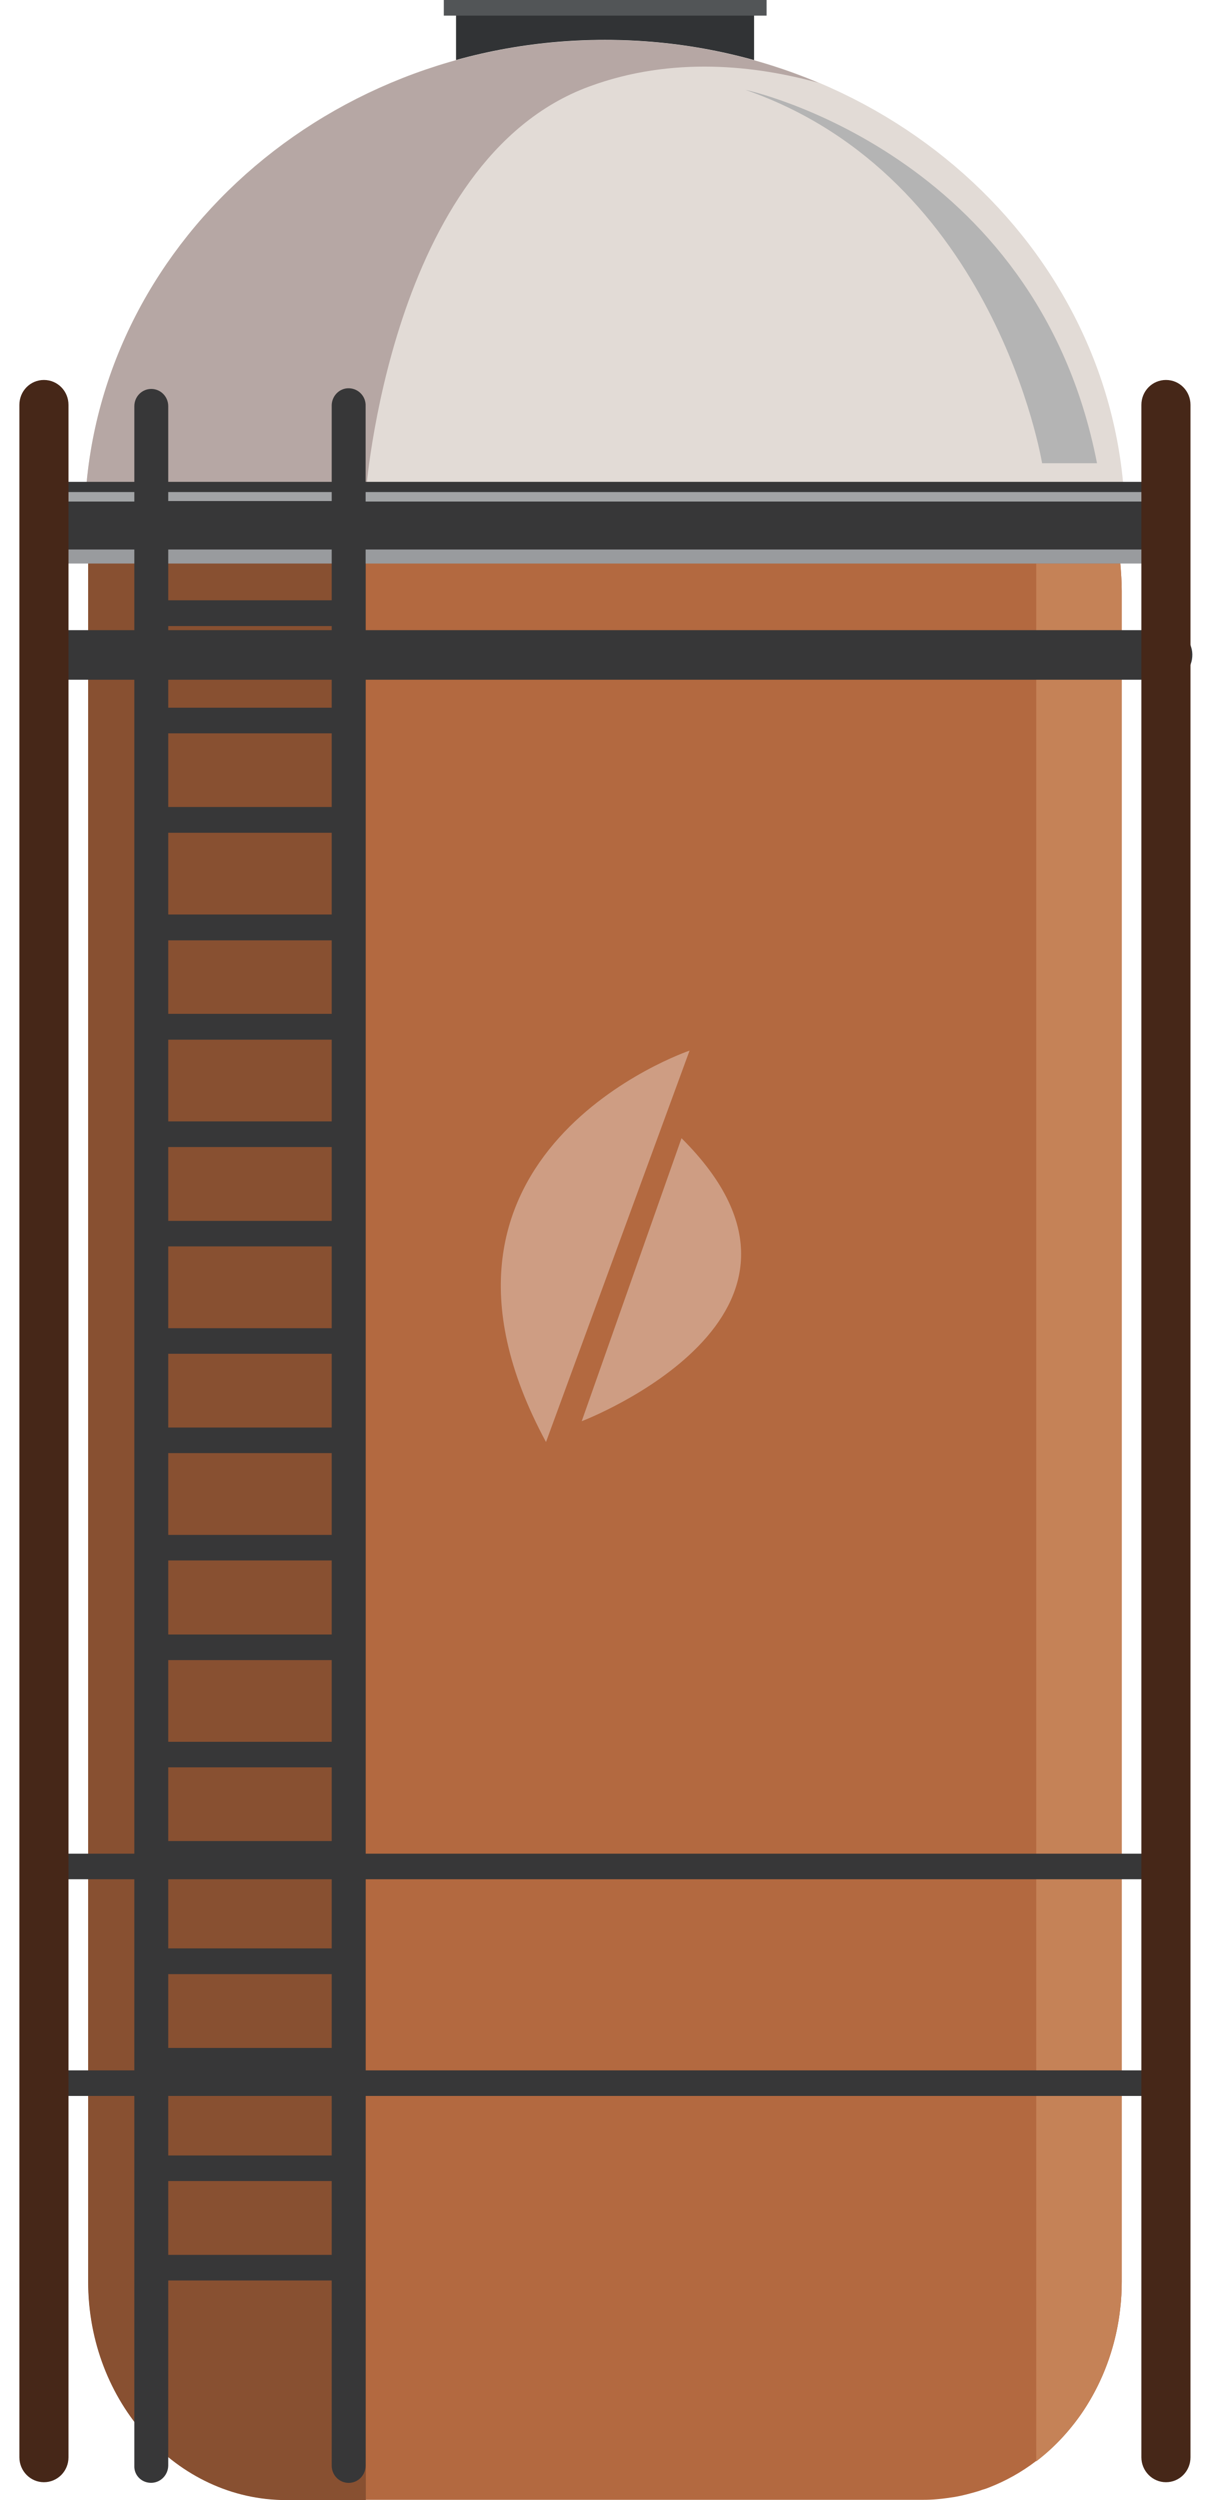 <svg width="24" height="49" viewBox="0 0 24 49" fill="none" xmlns="http://www.w3.org/2000/svg">
<path d="M14.786 0H8.942V1.566H14.786V0Z" fill="#313335"/>
<path d="M15.031 0H8.702V0.306H15.031V0Z" fill="#525557"/>
<path d="M21.995 11.582V44.717C21.995 44.895 21.986 45.077 21.964 45.254C21.89 45.916 21.671 46.554 21.325 47.118C21.224 47.287 21.11 47.442 20.984 47.593C20.787 47.833 20.563 48.05 20.314 48.236C20.029 48.454 19.718 48.627 19.386 48.756C19.351 48.769 19.32 48.782 19.285 48.791C19.25 48.8 19.211 48.818 19.176 48.827C19.027 48.871 18.878 48.911 18.725 48.938C18.611 48.955 18.497 48.973 18.383 48.982C18.291 48.991 18.2 48.995 18.103 48.995H5.562C5.37 48.991 5.173 48.973 4.984 48.938C4.919 48.924 4.853 48.911 4.792 48.898C4.175 48.747 3.605 48.445 3.137 48.01C3.015 47.899 2.901 47.784 2.796 47.66C2.104 46.839 1.728 45.796 1.732 44.717V11.582C1.732 11.142 1.793 10.703 1.916 10.281C2.415 8.551 3.881 7.299 5.615 7.299H18.116C20.095 7.299 21.728 8.932 21.968 11.045C21.982 11.222 21.995 11.4 21.995 11.582Z" fill="#B36940"/>
<path d="M21.995 11.583V44.718C21.995 44.896 21.986 45.078 21.964 45.255C21.824 46.493 21.207 47.563 20.318 48.242V11.046H21.964C21.982 11.223 21.995 11.401 21.995 11.583Z" fill="#C58257"/>
<path d="M10.706 28.263L13.521 20.591C13.521 20.591 7.638 22.583 10.706 28.263Z" fill="#CE9D83"/>
<path d="M13.363 22.308L11.406 27.855C11.406 27.855 16.856 25.779 13.363 22.308Z" fill="#CE9D83"/>
<path d="M1.662 10.46C1.662 10.411 1.658 10.358 1.658 10.304C1.658 5.046 6.223 0.781 11.861 0.781C17.499 0.781 22.061 5.046 22.061 10.304C22.061 10.358 22.061 10.406 22.061 10.46H1.662Z" fill="#E2DBD6"/>
<path d="M1.658 10.309C1.658 5.05 6.223 0.785 11.861 0.785C13.297 0.781 14.724 1.065 16.05 1.624C14.834 1.287 13.192 1.092 11.555 1.695C7.637 3.133 7.169 9.701 7.169 9.701V10.468H1.662C1.662 10.411 1.658 10.357 1.658 10.309Z" fill="#B6A7A4"/>
<path opacity="0.7" d="M21.51 9.079H20.433C20.433 9.079 19.523 3.465 14.616 1.761C14.616 1.757 20.324 2.986 21.51 9.079Z" fill="#A2A4A6"/>
<path d="M1.728 10.282V44.718C1.728 47.083 3.466 49 5.611 49H7.173V10.282H1.728Z" fill="#885031"/>
<path d="M22.613 9.444H1.107V11.037H22.613V9.444Z" fill="#373738"/>
<path d="M22.613 10.77H1.107V11.045H22.613V10.77Z" fill="#999B9E"/>
<path d="M22.613 9.644H1.107V9.83H22.613V9.644Z" fill="#A2A4A6"/>
<path d="M1.023 13.322H22.861C23.128 13.345 23.36 13.145 23.378 12.874C23.4 12.604 23.203 12.368 22.936 12.351C22.91 12.351 22.883 12.351 22.857 12.351H1.023C0.756 12.373 0.559 12.608 0.581 12.874C0.598 13.114 0.786 13.305 1.023 13.322Z" fill="#373738"/>
<path d="M1.023 36.832H22.862C22.998 36.837 23.116 36.73 23.12 36.593C23.125 36.455 23.02 36.335 22.884 36.331C22.875 36.331 22.871 36.331 22.862 36.331H1.023C0.888 36.335 0.778 36.455 0.787 36.593C0.791 36.721 0.892 36.828 1.023 36.832Z" fill="#373738"/>
<path d="M1.024 41.079H22.863C22.998 41.079 23.112 40.968 23.112 40.831C23.112 40.693 23.003 40.578 22.867 40.578H1.024C0.888 40.578 0.775 40.693 0.779 40.831C0.779 40.964 0.888 41.079 1.024 41.079Z" fill="#373738"/>
<path d="M22.862 48.65C23.129 48.65 23.343 48.432 23.343 48.162V7.935C23.343 7.664 23.129 7.447 22.862 7.447C22.595 7.447 22.38 7.664 22.38 7.935V48.162C22.38 48.428 22.595 48.65 22.862 48.65Z" fill="#462718"/>
<path d="M0.861 48.65C1.128 48.65 1.343 48.432 1.343 48.162V7.935C1.343 7.664 1.128 7.447 0.861 7.447C0.594 7.447 0.38 7.664 0.38 7.935V48.162C0.38 48.428 0.594 48.65 0.861 48.65Z" fill="#462718"/>
<path d="M6.526 38.931V38.652H3.235V40.183H5.436C5.318 40.32 5.2 40.462 5.086 40.6H3.235V42.286H3.79L3.471 42.703H3.235V43.018C3.033 43.289 2.836 43.56 2.652 43.844V7.961C2.652 7.797 2.784 7.664 2.946 7.664C3.108 7.664 3.239 7.797 3.239 7.961V9.86H6.535V7.961C6.535 7.797 6.666 7.664 6.828 7.664C6.99 7.664 7.122 7.797 7.122 7.961V38.186C6.929 38.443 6.732 38.692 6.526 38.931ZM6.526 10.282H3.235V11.813H6.531V10.282H6.526ZM6.526 12.23H3.235V13.916H6.531V12.23H6.526ZM6.526 14.334H3.235V15.864H6.531V14.334H6.526ZM6.526 16.282H3.235V17.968H6.531V16.282H6.526ZM6.526 18.385H3.235V19.916H6.531V18.385H6.526ZM6.526 20.338H3.235V22.024H6.531V20.338H6.526ZM6.526 22.441H3.235V23.968H6.531V22.441H6.526ZM6.526 24.389H3.235V26.076H6.531V24.389H6.526ZM6.526 26.493H3.235V28.024H6.531V26.493H6.526ZM6.526 28.441H3.235V30.127H6.531V28.441H6.526ZM6.526 30.544H3.235V32.075H6.531V30.544H6.526ZM6.526 32.492H3.235V34.179H6.531V32.492H6.526ZM6.526 34.6H3.235V36.131H6.531V34.6H6.526ZM6.526 36.548H3.235V38.235H6.531V36.548H6.526Z" fill="#999B9E"/>
<path d="M3.068 10.282H6.789C6.903 10.282 6.995 10.189 6.995 10.073C6.995 9.958 6.903 9.865 6.789 9.865H3.068C2.954 9.865 2.862 9.958 2.862 10.073C2.862 10.184 2.954 10.282 3.068 10.282Z" fill="#373738"/>
<path d="M3.067 10.322H6.788C6.924 10.318 7.033 10.198 7.025 10.06C7.02 9.931 6.915 9.825 6.788 9.82H3.067C2.932 9.816 2.814 9.922 2.809 10.06C2.805 10.198 2.91 10.318 3.046 10.322C3.054 10.322 3.059 10.322 3.067 10.322ZM6.788 9.9C6.88 9.905 6.95 9.985 6.946 10.078C6.941 10.162 6.876 10.233 6.788 10.238H3.067C2.976 10.242 2.897 10.171 2.892 10.078C2.888 9.985 2.958 9.905 3.05 9.9C3.054 9.9 3.063 9.9 3.067 9.9H6.788Z" fill="#373738"/>
<path d="M3.068 12.231H6.789C6.903 12.231 6.995 12.137 6.995 12.022C6.995 11.907 6.903 11.813 6.789 11.813H3.068C2.954 11.813 2.862 11.907 2.862 12.022C2.858 12.133 2.954 12.231 3.068 12.231Z" fill="#373738"/>
<path d="M3.068 12.271H6.789C6.924 12.271 7.038 12.16 7.038 12.018C7.038 11.88 6.929 11.765 6.789 11.765H3.068C2.932 11.765 2.818 11.876 2.818 12.018C2.818 12.16 2.928 12.271 3.068 12.271ZM6.789 11.849C6.881 11.854 6.951 11.934 6.946 12.027C6.942 12.111 6.872 12.182 6.789 12.186H3.068C2.976 12.191 2.897 12.12 2.893 12.027C2.888 11.934 2.958 11.854 3.05 11.849C3.055 11.849 3.063 11.849 3.068 11.849H6.789Z" fill="#373738"/>
<path d="M3.068 14.333H6.788C6.902 14.329 6.99 14.231 6.985 14.116C6.981 14.009 6.893 13.921 6.788 13.916H3.068C2.954 13.912 2.858 14.001 2.853 14.116C2.849 14.231 2.936 14.329 3.05 14.333C3.055 14.333 3.059 14.333 3.068 14.333Z" fill="#373738"/>
<path d="M3.067 14.373H6.788C6.924 14.368 7.033 14.249 7.025 14.111C7.02 13.982 6.915 13.876 6.788 13.871H3.067C2.932 13.867 2.814 13.974 2.809 14.111C2.805 14.249 2.91 14.368 3.046 14.373C3.054 14.373 3.059 14.373 3.067 14.373ZM6.788 13.956C6.88 13.956 6.955 14.031 6.955 14.124C6.955 14.218 6.88 14.293 6.788 14.293H3.067C2.976 14.293 2.901 14.218 2.901 14.124C2.901 14.031 2.976 13.956 3.067 13.956H6.788Z" fill="#373738"/>
<path d="M3.068 16.282H6.789C6.903 16.282 6.995 16.188 6.995 16.073C6.995 15.958 6.903 15.864 6.789 15.864H3.068C2.954 15.864 2.862 15.958 2.862 16.073C2.858 16.188 2.954 16.282 3.068 16.282Z" fill="#373738"/>
<path d="M3.068 16.322H6.789C6.924 16.322 7.038 16.211 7.038 16.069C7.038 15.931 6.929 15.816 6.789 15.816H3.068C2.932 15.816 2.818 15.927 2.818 16.069C2.818 16.211 2.928 16.322 3.068 16.322ZM6.789 15.905C6.881 15.909 6.951 15.989 6.946 16.082C6.942 16.166 6.876 16.238 6.789 16.242H3.068C2.976 16.246 2.897 16.175 2.893 16.082C2.888 15.989 2.958 15.909 3.05 15.905C3.055 15.905 3.063 15.905 3.068 15.905H6.789Z" fill="#373738"/>
<path d="M3.068 18.386H6.788C6.902 18.381 6.99 18.284 6.985 18.168C6.981 18.062 6.893 17.973 6.788 17.969H3.068C2.954 17.964 2.858 18.053 2.853 18.168C2.849 18.284 2.936 18.381 3.05 18.386C3.055 18.386 3.059 18.386 3.068 18.386Z" fill="#373738"/>
<path d="M3.068 18.43H6.789C6.924 18.43 7.038 18.319 7.038 18.177C7.038 18.039 6.929 17.924 6.789 17.924H3.068C2.932 17.924 2.818 18.035 2.818 18.177C2.818 18.314 2.928 18.43 3.068 18.43ZM6.789 18.008C6.881 18.013 6.951 18.093 6.946 18.186C6.942 18.27 6.876 18.341 6.789 18.345H3.068C2.976 18.35 2.897 18.279 2.893 18.186C2.888 18.093 2.958 18.013 3.05 18.008C3.055 18.008 3.063 18.008 3.068 18.008H6.789Z" fill="#373738"/>
<path d="M3.068 20.333H6.789C6.903 20.333 6.995 20.24 6.995 20.124C6.995 20.009 6.903 19.916 6.789 19.916H3.068C2.954 19.916 2.862 20.009 2.862 20.124C2.862 20.24 2.954 20.333 3.068 20.333Z" fill="#373738"/>
<path d="M3.068 20.377H6.789C6.924 20.377 7.038 20.266 7.038 20.124C7.038 19.986 6.929 19.871 6.789 19.871H3.068C2.932 19.871 2.818 19.982 2.818 20.124C2.818 20.262 2.928 20.377 3.068 20.377ZM6.789 19.955C6.881 19.96 6.951 20.04 6.946 20.133C6.942 20.217 6.876 20.288 6.789 20.293H3.068C2.976 20.297 2.897 20.226 2.893 20.133C2.888 20.04 2.958 19.96 3.05 19.955C3.055 19.955 3.063 19.955 3.068 19.955H6.789Z" fill="#373738"/>
<path d="M3.067 22.441H6.788C6.902 22.437 6.989 22.339 6.985 22.219C6.981 22.108 6.893 22.024 6.788 22.02H3.067C2.953 22.024 2.866 22.122 2.87 22.241C2.875 22.348 2.958 22.437 3.067 22.441Z" fill="#373738"/>
<path d="M3.067 22.481H6.788C6.924 22.476 7.033 22.356 7.025 22.219C7.02 22.09 6.915 21.984 6.788 21.979H3.067C2.932 21.975 2.814 22.081 2.809 22.219C2.805 22.356 2.91 22.476 3.046 22.481C3.054 22.481 3.059 22.481 3.067 22.481ZM6.788 22.059C6.88 22.063 6.95 22.143 6.946 22.236C6.941 22.321 6.871 22.392 6.788 22.396H3.067C2.976 22.401 2.897 22.33 2.892 22.236C2.888 22.143 2.958 22.063 3.05 22.059C3.054 22.059 3.063 22.059 3.067 22.059H6.788Z" fill="#373738"/>
<path d="M3.068 24.384H6.788C6.902 24.38 6.99 24.282 6.985 24.167C6.981 24.06 6.893 23.971 6.788 23.967H3.068C2.954 23.962 2.858 24.051 2.853 24.167C2.849 24.282 2.936 24.38 3.05 24.384C3.055 24.384 3.059 24.384 3.068 24.384Z" fill="#373738"/>
<path d="M3.068 24.429H6.789C6.924 24.429 7.034 24.318 7.034 24.176C7.034 24.039 6.924 23.928 6.789 23.928H3.068C2.932 23.928 2.818 24.039 2.818 24.176C2.818 24.318 2.928 24.429 3.068 24.429ZM6.789 24.012C6.881 24.012 6.955 24.087 6.955 24.181C6.955 24.274 6.881 24.349 6.789 24.349H3.068C2.976 24.349 2.902 24.274 2.902 24.181C2.902 24.087 2.976 24.012 3.068 24.012H6.789Z" fill="#373738"/>
<path d="M3.068 26.493H6.789C6.903 26.493 6.995 26.4 6.995 26.285C6.995 26.169 6.903 26.076 6.789 26.076H3.068C2.954 26.076 2.862 26.169 2.862 26.285C2.862 26.4 2.954 26.493 3.068 26.493Z" fill="#373738"/>
<path d="M3.067 26.533H6.788C6.924 26.529 7.033 26.409 7.025 26.271C7.02 26.143 6.915 26.036 6.788 26.032H3.067C2.932 26.027 2.814 26.134 2.809 26.271C2.805 26.409 2.91 26.529 3.046 26.533C3.054 26.533 3.059 26.533 3.067 26.533ZM6.788 26.116C6.88 26.116 6.955 26.191 6.955 26.285C6.955 26.378 6.88 26.453 6.788 26.453H3.067C2.976 26.453 2.901 26.378 2.901 26.285C2.901 26.191 2.976 26.116 3.067 26.116H6.788Z" fill="#373738"/>
<path d="M3.068 28.441H6.788C6.902 28.436 6.99 28.339 6.985 28.223C6.981 28.117 6.893 28.028 6.788 28.024H3.068C2.954 28.019 2.858 28.108 2.853 28.223C2.849 28.339 2.936 28.436 3.05 28.441C3.055 28.441 3.059 28.441 3.068 28.441Z" fill="#373738"/>
<path d="M3.067 28.48H6.788C6.924 28.476 7.033 28.356 7.025 28.219C7.02 28.09 6.915 27.983 6.788 27.979H3.067C2.932 27.975 2.814 28.081 2.809 28.219C2.805 28.356 2.91 28.476 3.046 28.48C3.054 28.48 3.059 28.48 3.067 28.48ZM6.788 28.063C6.88 28.063 6.955 28.139 6.955 28.232C6.955 28.325 6.88 28.401 6.788 28.401H3.067C2.976 28.401 2.901 28.325 2.901 28.232C2.901 28.139 2.976 28.063 3.067 28.063H6.788Z" fill="#373738"/>
<path d="M3.068 30.544H6.788C6.902 30.54 6.99 30.442 6.985 30.327C6.981 30.221 6.893 30.132 6.788 30.127H3.068C2.954 30.123 2.858 30.212 2.853 30.327C2.849 30.442 2.936 30.54 3.05 30.544C3.055 30.544 3.059 30.544 3.068 30.544Z" fill="#373738"/>
<path d="M3.068 30.584H6.789C6.924 30.584 7.034 30.473 7.034 30.331C7.034 30.194 6.924 30.083 6.789 30.083H3.068C2.932 30.083 2.818 30.194 2.818 30.331C2.818 30.473 2.928 30.584 3.068 30.584ZM6.789 30.167C6.881 30.167 6.955 30.242 6.955 30.336C6.955 30.429 6.881 30.504 6.789 30.504H3.068C2.976 30.504 2.902 30.429 2.902 30.336C2.902 30.242 2.976 30.167 3.068 30.167H6.789Z" fill="#373738"/>
<path d="M3.068 32.492H6.788C6.902 32.496 6.999 32.408 7.003 32.292C7.007 32.177 6.92 32.079 6.806 32.075C6.802 32.075 6.793 32.075 6.788 32.075H3.068C2.954 32.07 2.858 32.159 2.853 32.275C2.849 32.39 2.936 32.488 3.05 32.492C3.055 32.492 3.059 32.492 3.068 32.492Z" fill="#373738"/>
<path d="M3.067 32.537H6.788C6.923 32.532 7.033 32.413 7.024 32.275C7.02 32.142 6.915 32.04 6.788 32.035H3.067C2.931 32.04 2.822 32.16 2.831 32.297C2.831 32.426 2.936 32.532 3.067 32.537ZM6.788 32.115C6.88 32.115 6.954 32.191 6.954 32.284C6.954 32.377 6.88 32.453 6.788 32.453H3.067C2.975 32.453 2.901 32.377 2.901 32.284C2.901 32.191 2.975 32.115 3.067 32.115H6.788Z" fill="#373738"/>
<path d="M3.068 34.6H6.789C6.903 34.6 6.995 34.507 6.995 34.391C6.995 34.276 6.903 34.183 6.789 34.183H3.068C2.954 34.183 2.862 34.276 2.862 34.391C2.858 34.502 2.95 34.6 3.068 34.6Z" fill="#373738"/>
<path d="M3.067 34.639H6.788C6.924 34.635 7.033 34.515 7.025 34.378C7.02 34.249 6.915 34.142 6.788 34.138H3.067C2.932 34.134 2.814 34.24 2.809 34.378C2.805 34.515 2.91 34.635 3.046 34.639C3.054 34.639 3.059 34.639 3.067 34.639ZM6.788 34.218C6.88 34.218 6.955 34.293 6.955 34.387C6.955 34.48 6.88 34.555 6.788 34.555H3.067C2.976 34.555 2.901 34.48 2.901 34.387C2.901 34.293 2.976 34.218 3.067 34.218H6.788Z" fill="#373738"/>
<path d="M3.068 36.544H6.788C6.902 36.54 6.99 36.442 6.985 36.327C6.981 36.221 6.893 36.132 6.788 36.127H3.068C2.954 36.123 2.858 36.212 2.853 36.327C2.849 36.442 2.936 36.54 3.05 36.544C3.055 36.549 3.059 36.549 3.068 36.544Z" fill="#373738"/>
<path d="M3.068 36.588H6.789C6.924 36.588 7.038 36.473 7.038 36.336C7.038 36.198 6.929 36.087 6.789 36.083H3.068C2.932 36.083 2.818 36.194 2.818 36.336C2.818 36.477 2.928 36.588 3.068 36.588ZM6.789 36.167C6.881 36.171 6.951 36.251 6.946 36.344C6.942 36.433 6.872 36.5 6.789 36.504H3.068C2.976 36.509 2.897 36.438 2.893 36.344C2.888 36.251 2.958 36.171 3.05 36.167C3.055 36.167 3.063 36.167 3.068 36.167H6.789Z" fill="#373738"/>
<path d="M3.068 38.652H6.788C6.902 38.657 6.999 38.568 7.003 38.453C7.007 38.337 6.92 38.24 6.806 38.235C6.802 38.235 6.793 38.235 6.788 38.235H3.068C2.954 38.231 2.858 38.32 2.853 38.435C2.849 38.55 2.936 38.648 3.05 38.652C3.055 38.652 3.059 38.652 3.068 38.652Z" fill="#373738"/>
<path d="M3.068 38.692H6.789C6.924 38.692 7.038 38.577 7.038 38.439C7.038 38.302 6.929 38.191 6.789 38.187H3.068C2.932 38.187 2.818 38.297 2.818 38.439C2.818 38.581 2.928 38.692 3.068 38.692ZM6.789 38.275C6.881 38.28 6.951 38.359 6.946 38.453C6.942 38.537 6.876 38.608 6.789 38.612H3.068C2.976 38.617 2.897 38.546 2.893 38.453C2.888 38.359 2.958 38.28 3.05 38.275C3.055 38.275 3.063 38.275 3.068 38.275H6.789Z" fill="#373738"/>
<path d="M3.068 40.599H6.789C6.903 40.599 6.995 40.506 6.995 40.391C6.995 40.276 6.903 40.182 6.789 40.182H3.068C2.954 40.182 2.862 40.276 2.862 40.391C2.862 40.506 2.95 40.599 3.068 40.599C3.068 40.599 3.064 40.599 3.068 40.599Z" fill="#373738"/>
<path d="M3.068 40.639H6.789C6.924 40.639 7.038 40.524 7.034 40.386C7.034 40.249 6.924 40.138 6.789 40.138H3.068C2.932 40.138 2.818 40.249 2.818 40.386C2.818 40.528 2.928 40.639 3.068 40.639C3.068 40.639 3.063 40.639 3.068 40.639ZM6.789 40.222C6.881 40.222 6.955 40.297 6.955 40.391C6.955 40.484 6.881 40.559 6.789 40.559H3.068C2.976 40.559 2.902 40.484 2.902 40.391C2.902 40.297 2.976 40.222 3.068 40.222H6.789Z" fill="#373738"/>
<path d="M3.068 42.703H6.789C6.903 42.703 6.995 42.61 6.995 42.495C6.995 42.379 6.903 42.286 6.789 42.286H3.068C2.954 42.286 2.862 42.379 2.862 42.495C2.862 42.61 2.95 42.703 3.068 42.703C3.068 42.703 3.064 42.703 3.068 42.703Z" fill="#373738"/>
<path d="M3.067 42.747H6.788C6.924 42.743 7.033 42.623 7.025 42.485C7.02 42.357 6.915 42.25 6.788 42.246H3.067C2.932 42.241 2.814 42.348 2.809 42.485C2.805 42.623 2.91 42.743 3.046 42.747C3.054 42.747 3.059 42.747 3.067 42.747ZM6.788 42.326C6.88 42.326 6.95 42.401 6.95 42.494C6.95 42.587 6.876 42.663 6.788 42.663H3.067C2.976 42.663 2.901 42.587 2.901 42.494C2.901 42.401 2.976 42.326 3.067 42.326H6.788Z" fill="#373738"/>
<path d="M3.068 44.652H6.789C6.903 44.652 6.995 44.559 6.995 44.443C6.995 44.328 6.903 44.235 6.789 44.235H3.068C2.954 44.235 2.862 44.328 2.862 44.443C2.858 44.559 2.95 44.652 3.068 44.652Z" fill="#373738"/>
<path d="M3.068 44.696H6.789C6.924 44.696 7.038 44.58 7.034 44.443C7.034 44.305 6.924 44.194 6.789 44.194H3.068C2.932 44.194 2.818 44.305 2.818 44.443C2.818 44.58 2.928 44.696 3.068 44.696C3.068 44.696 3.063 44.696 3.068 44.696ZM6.789 44.274C6.881 44.279 6.951 44.358 6.946 44.452C6.942 44.536 6.876 44.607 6.789 44.611H3.068C2.976 44.616 2.897 44.545 2.893 44.452C2.888 44.358 2.958 44.279 3.05 44.274C3.055 44.274 3.063 44.274 3.068 44.274H6.789Z" fill="#373738"/>
<path d="M6.836 48.623C6.998 48.623 7.125 48.49 7.125 48.326V7.961C7.125 7.797 6.994 7.664 6.832 7.664C6.67 7.664 6.539 7.797 6.539 7.961V48.326C6.543 48.49 6.674 48.623 6.836 48.623Z" fill="#373738"/>
<path d="M6.837 48.663C7.02 48.663 7.169 48.512 7.169 48.325V7.961C7.178 7.774 7.034 7.619 6.85 7.61C6.666 7.601 6.513 7.748 6.504 7.934C6.504 7.943 6.504 7.952 6.504 7.961V48.325C6.504 48.512 6.653 48.663 6.837 48.663ZM6.837 7.708C6.972 7.708 7.086 7.819 7.086 7.961V48.325C7.09 48.468 6.985 48.583 6.845 48.592C6.705 48.596 6.591 48.49 6.583 48.348C6.583 48.339 6.583 48.334 6.583 48.325V7.961C6.587 7.819 6.696 7.708 6.837 7.708Z" fill="#373738"/>
<path d="M2.962 48.623C3.124 48.623 3.256 48.49 3.256 48.326V7.961C3.251 7.797 3.116 7.673 2.954 7.677C2.8 7.682 2.678 7.806 2.673 7.961V48.326C2.669 48.49 2.8 48.623 2.962 48.623C2.962 48.623 2.958 48.623 2.962 48.623Z" fill="#373738"/>
<path d="M2.962 48.662C3.146 48.662 3.295 48.512 3.299 48.325V7.961C3.299 7.774 3.15 7.623 2.966 7.623C2.783 7.623 2.634 7.774 2.634 7.961V48.325C2.625 48.512 2.774 48.662 2.962 48.662C2.962 48.662 2.958 48.662 2.962 48.662ZM2.962 7.708C3.102 7.708 3.211 7.819 3.211 7.961V48.325C3.216 48.467 3.111 48.583 2.971 48.592C2.831 48.6 2.717 48.489 2.708 48.347C2.708 48.339 2.708 48.334 2.708 48.325V7.961C2.712 7.823 2.822 7.708 2.962 7.708Z" fill="#373738"/>
</svg>
